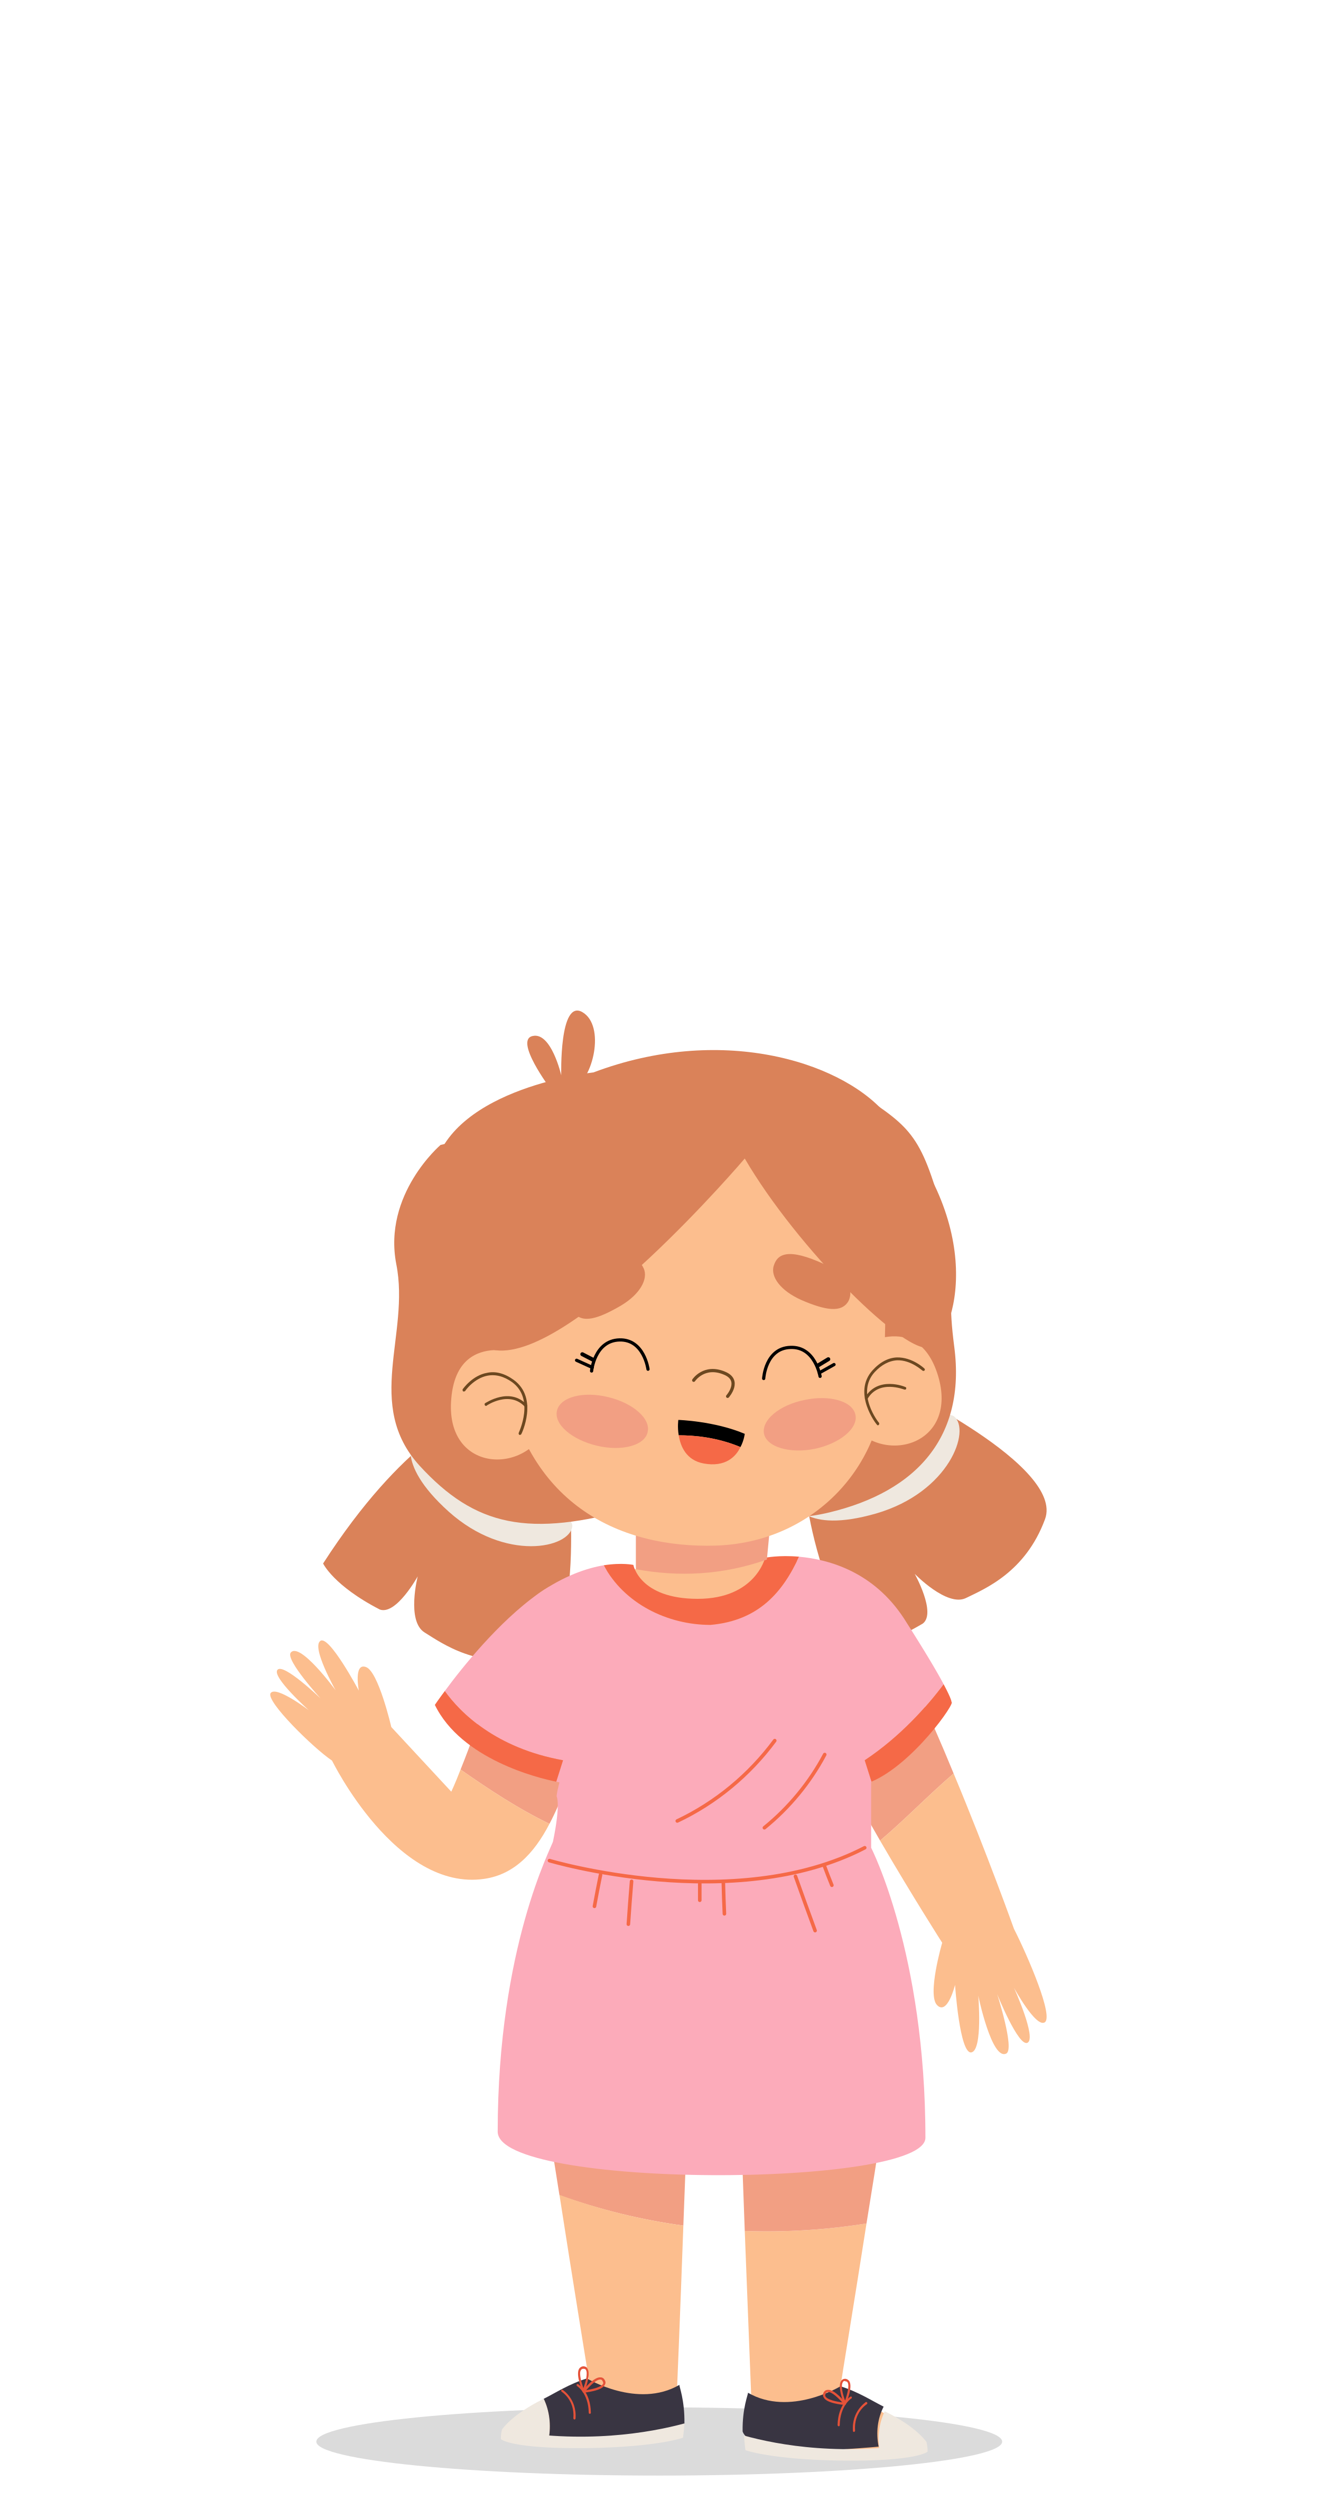 <svg version="1.2" xmlns="http://www.w3.org/2000/svg" viewBox="0 0 370 700" width="370" height="700">
	<title>3296433-ai</title>
	<style>
		.s0 { fill: #dbdbdb } 
		.s1 { fill: #f29f83 } 
		.s2 { fill: #fcbe8e } 
		.s3 { fill: #efe8df } 
		.s4 { fill: #393542 } 
		.s5 { fill: #e55239 } 
		.s6 { fill: #da8259 } 
		.s7 { fill: #fcabba } 
		.s8 { fill: #f56947 } 
		.s9 { fill: #f6a100 } 
		.s10 { fill: #6c4820 } 
		.s11 { fill: #000000 } 
		.s12 { fill: none;stroke: #000000;stroke-linecap: round;stroke-linejoin: round;stroke-width: .9 } 
		.s13 { fill: none;stroke: #000000;stroke-linecap: round;stroke-linejoin: round;stroke-width: 1.1 } 
		.s14 { fill: none;stroke: #6c4820;stroke-linecap: round;stroke-linejoin: round;stroke-width: .9 } 
		.s15 { fill: none;stroke: #f56947;stroke-linecap: round;stroke-linejoin: round } 
	</style>
	<path id="&lt;Path&gt;" class="s0" d="m184.7 693.2c-53.2 0-96.1-4.3-96.1-9.5 0-5.3 42.9-9.6 96.1-9.6 53.1 0 96 4.3 96 9.6 0 5.2-42.9 9.5-96 9.5z"/>
	<g id="feminino">
		<g id="&lt;Group&gt;">
			<path id="&lt;Path&gt;" class="s1" d="m170.3 461.3l-31.4 3.6c-2.9 12.4-7.2 23.9-9.9 30.6 8 5.6 16.2 11 24.9 15.2 6.7-12.6 10.7-31.1 16.4-49.4z"/>
			<path id="&lt;Path&gt;" class="s2" d="m129 495.5c-1.5 3.9-2.6 6.2-2.6 6.2l-16.8-18.1c0 0-3.6-15.6-7.1-16.8-3.5-1.3-2 6.6-2 6.6 0 0-8.4-15.8-10.8-13.9-2.5 1.8 4.3 13.8 4.3 13.8 0 0-10.1-13.8-12.6-10.5-1.4 2.1 8.4 12.8 8.4 12.8 0 0-10.5-10.1-12.1-8-1.6 2 8.8 11.3 8.8 11.3 0 0-9.2-7-10.7-4.8-1.5 2.2 12.1 15.5 17.2 18.9 0 0 18 36.8 42.7 33.1 8.1-1.2 13.8-6.9 18.2-15.4-8.7-4.2-16.9-9.6-24.9-15.2z"/>
			<g id="&lt;Group&gt;">
				<g id="&lt;Group&gt;">
					<g id="&lt;Group&gt;">
						<path id="&lt;Path&gt;" class="s2" d="m235.2 669.6c0.7-4.8 4.2-25.8 7.5-47-11.2 1.8-22.7 2.5-34.1 2.1 1 26 1.9 48.5 1.9 48.5-6.7 18.9 15.3 13.4 15.3 13.4 0 0 31 3.6 31.1-2.2 0.1-5.7-21.7-14.8-21.7-14.8z"/>
						<path id="&lt;Path&gt;" class="s1" d="m242.7 622.6c3.1-18.9 6-38 6.8-45.3-7.5 0.1-35.9-30.6-43.4-31-0.4 0 1.2 42.6 2.5 78.4 11.4 0.4 22.9-0.3 34.1-2.1z"/>
					</g>
					<g id="&lt;Group&gt;">
						<g id="&lt;Group&gt;">
							<path id="&lt;Path&gt;" class="s3" d="m247.8 675.2c9 4.4 11.7 8.6 11.7 8.6 0 0-0.5 1.3-13.1 2.6-0.7-3.9-0.2-7.9 1.4-11.2z"/>
							<path id="&lt;Path&gt;" class="s4" d="m209.5 670c11.7 6.8 25.9-1.8 25.9-1.8 4.9 1.5 8.9 4.1 12.1 5.7-1.7 3.3-2.2 7.3-1.4 11.2-3.3 0.3-7.3 0.6-12.4 0.9-24.7 1.5-25.7-5.2-25.7-5.2-0.1-6.6 1.6-10.4 1.5-10.8z"/>
						</g>
						<g id="&lt;Group&gt;">
							<path id="&lt;Path&gt;" class="s3" d="m208.4 682q0.1 2 0.4 4.1c0 0 7.1 2.6 26.5 2.9 21.7 0.3 24.5-2.5 24.5-2.5 0 0 0.1-1.1-0.3-2.7-23 4.2-41.4 0.9-51.1-1.8z"/>
						</g>
						<g id="&lt;Group&gt;">
							<path id="&lt;Path&gt;" class="s5" d="m239.2 681q0 0 0 0c0.2-0.1 0.3-0.2 0.3-0.4-0.4-5.1 3.2-7.3 3.3-7.4 0.1-0.1 0.2-0.3 0.1-0.4-0.1-0.2-0.2-0.2-0.4-0.2 0 0.1-4 2.5-3.6 8.1 0 0.1 0.1 0.3 0.3 0.3z"/>
						</g>
						<g id="&lt;Group&gt;">
							<path id="&lt;Path&gt;" class="s5" d="m234.9 679.4q0 0 0 0c0.2 0 0.3-0.1 0.3-0.3 0.1-5.5 3.2-7.5 3.3-7.5 0.1-0.1 0.1-0.3 0.1-0.4-0.1-0.1-0.3-0.2-0.4-0.1-0.2 0.1-3.5 2.2-3.6 8 0 0.1 0.2 0.3 0.3 0.3z"/>
						</g>
						<g id="&lt;Group&gt;">
							<path id="&lt;Compound Path&gt;" fill-rule="evenodd" class="s5" d="m236.6 673.4q-0.2 0-0.2-0.2c-0.2-0.5-1.9-5-0.8-6.5 0.2-0.3 0.5-0.6 1.2-0.6q0.7 0.1 1.1 0.7c1 1.7-0.8 5.9-1 6.4q-0.1 0.2-0.3 0.2 0 0 0 0zm-0.5-6.4c-0.7 1 0 3.6 0.6 5.2 0.5-1.5 1.3-4.1 0.7-5.1q-0.2-0.3-0.7-0.3 0-0.1 0-0.1c-0.4 0-0.6 0.2-0.6 0.3z"/>
						</g>
						<g id="&lt;Group&gt;">
							<path id="&lt;Compound Path&gt;" fill-rule="evenodd" class="s5" d="m236.6 673.4c-0.5 0-5.1-0.4-5.9-2.1-0.2-0.3-0.3-0.8 0-1.4q0.4-0.7 1.2-0.7c1.8-0.2 4.7 3.3 5 3.7q0.1 0.2 0 0.4-0.1 0.1-0.3 0.1 0 0 0 0zm-4.7-3.6q-0.4 0-0.6 0.4c-0.2 0.4-0.2 0.7-0.1 0.8 0.5 1 3.1 1.5 4.7 1.7-1-1.1-2.8-2.9-3.9-2.9q0 0-0.1 0z"/>
						</g>
					</g>
				</g>
			</g>
			<g id="&lt;Group&gt;">
				<g id="&lt;Group&gt;">
					<g id="&lt;Group&gt;">
						<path id="&lt;Path&gt;" class="s1" d="m194 542.9c-7.5 0.3-35.9 31-43.4 30.9 0.7 6.8 3.3 23.4 6.1 40.9 11.2 4 22.9 6.9 34.7 8.5 1.4-36.2 3-80.4 2.6-80.3z"/>
						<path id="&lt;Path&gt;" class="s2" d="m156.7 614.6c3.5 22.6 7.4 46.4 8.2 51.5 0 0-21.8 9.1-21.7 14.8 0.1 5.8 31.1 2.2 31.1 2.2 0 0 22 5.5 15.3-13.3 0 0 0.9-21.4 1.8-46.6-11.8-1.6-23.5-4.5-34.7-8.6z"/>
					</g>
					<g id="&lt;Group&gt;">
						<g id="&lt;Group&gt;">
							<path id="&lt;Path&gt;" class="s3" d="m152.3 671.7c-9 4.4-11.7 8.6-11.7 8.6 0 0 0.5 1.3 13.1 2.6 0.7-3.9 0.2-7.9-1.4-11.2z"/>
							<path id="&lt;Path&gt;" class="s4" d="m190.3 667.8c-11.7 6.8-25.9-1.8-25.9-1.8-4.9 1.5-8.9 4.1-12.1 5.7 1.6 3.3 2.1 7.3 1.4 11.2 3.2 0.3 7.3 0.6 12.3 0.9 24.8 1.5 25.7-5.2 25.7-5.2 0.1-6.6-1.5-10.4-1.4-10.8z"/>
						</g>
						<g id="&lt;Group&gt;">
							<path id="&lt;Path&gt;" class="s3" d="m191.7 678.6q-0.1 1.9-0.4 4c0 0-7.1 2.6-26.5 2.9-21.7 0.3-24.5-2.5-24.5-2.5 0 0-0.1-1.1 0.3-2.7 23 4.2 41.4 0.9 51.1-1.7z"/>
						</g>
						<g id="&lt;Group&gt;">
							<path id="&lt;Path&gt;" class="s5" d="m160.9 677.5q0 0 0 0c-0.2 0-0.3-0.2-0.3-0.4 0.4-5.1-3.2-7.3-3.3-7.4-0.1-0.1-0.2-0.3-0.1-0.4 0.1-0.2 0.2-0.2 0.4-0.1 0 0 4 2.5 3.6 8 0 0.1-0.1 0.3-0.3 0.3z"/>
						</g>
						<g id="&lt;Group&gt;">
							<path id="&lt;Path&gt;" class="s5" d="m165.2 675.9q0 0 0 0c-0.2 0-0.3-0.1-0.3-0.3-0.1-5.5-3.2-7.4-3.3-7.5-0.1-0.1-0.1-0.2-0.1-0.4 0.1-0.1 0.3-0.2 0.4-0.1 0.2 0.1 3.5 2.2 3.6 8 0 0.2-0.1 0.3-0.3 0.3z"/>
						</g>
						<g id="&lt;Group&gt;">
							<path id="&lt;Compound Path&gt;" fill-rule="evenodd" class="s5" d="m163.5 669.9q-0.2 0-0.3-0.2c-0.2-0.5-2-4.7-1-6.4q0.4-0.6 1.1-0.7c0.7 0 1.1 0.3 1.2 0.6 1.1 1.5-0.6 6-0.8 6.5q0 0.2-0.2 0.2 0 0 0 0zm-0.1-6.6q0 0 0 0-0.5 0-0.7 0.4c-0.6 0.9 0.2 3.5 0.7 5 0.6-1.5 1.3-4.2 0.7-5.1-0.1-0.2-0.3-0.3-0.7-0.3z"/>
						</g>
						<g id="&lt;Group&gt;">
							<path id="&lt;Compound Path&gt;" fill-rule="evenodd" class="s5" d="m163.5 670q-0.2 0-0.3-0.2-0.1-0.2 0-0.3c0.3-0.5 3.2-4 5-3.8q0.8 0 1.2 0.8c0.3 0.5 0.2 1 0 1.3-0.8 1.7-5.4 2.1-5.9 2.2q0 0 0 0zm4.6-3.7c-1.1 0-2.9 1.8-3.9 3 1.6-0.3 4.2-0.8 4.7-1.8 0.1-0.1 0.1-0.4-0.1-0.7q-0.2-0.5-0.6-0.5-0.1 0-0.1 0z"/>
						</g>
					</g>
				</g>
			</g>
			<path id="&lt;Path&gt;" class="s6" d="m131.5 396.2c0 0-18.5 6.7-41 41.6 0 0 2.9 6.2 15.9 12.9 4.6 1.6 10.6-9.3 10.6-9.3 0 0-3.2 12.5 1.9 15.7 5 3.1 14.9 10.3 30.4 7.1 15.6-3.2 9.5-55.5 9.5-55.5z"/>
			<path id="&lt;Path&gt;" class="s3" d="m116.2 401.9c0 0-6.4 7.1 9.5 21.4 15.9 14.2 33.9 10.2 34.6 4.1 0.7-6.2-44.1-25.5-44.1-25.5z"/>
			<path id="&lt;Path&gt;" class="s6" d="m225.6 404.5c0 0-4.1 19.2 13.5 56.8 0 0 6.8 0.8 19.4-6.7 3.8-3-2.3-13.9-2.3-13.9 0 0 9 9.3 14.3 6.8 5.3-2.6 16.7-7.2 22.2-22.1 5.5-14.9-42.1-37.5-42.1-37.5z"/>
			<path id="&lt;Path&gt;" class="s3" d="m222.3 420.5c0 0 2.6 9.2 23.1 3.3 20.6-6 26.6-23.4 21.8-27.2-4.8-3.8-44.9 23.9-44.9 23.9z"/>
			<path id="&lt;Path&gt;" class="s6" d="m123.4 320.6c0 0-16.2 13.8-12.4 33.4 3.9 19.7-9 39.3 6.5 56.4 15.6 17 30.5 20.3 60.3 11.8 29.8-8.6 29.8 7.2 54.5 1.3 24.6-5.9 38.2-21.3 35-46.2-3.3-25.3 3.9-10.8-2.6-35.1-6.5-24.2-9.1-26.2-24-36-14.9-9.8-117.3 14.4-117.3 14.4z"/>
			<path id="&lt;Path&gt;" class="s2" d="m254.4 461.8c-14.3-22.4-33.8-26.9-39.6-25.1-6.5 2.1-36.7 2.7-36.7 2.7 0 0-21.1-1.4-31 10.3-1.2 1.4-2.7 3.3-4.4 5.7 37.9 1.6 74.2 9.9 111.7 6.4z"/>
			<path id="&lt;Path&gt;" class="s2" d="m250.9 517.4c-0.1-2.3-0.1-3.6-0.1-3.6 0 0-0.6 1.6 0.1 3.6z"/>
			<path id="&lt;Path&gt;" class="s1" d="m256.3 472c-20-42-34.8-8.1-34.5-7 3.4 12.3 14.7 33.1 24.7 50.4 7.1-6 13.6-12.8 20.6-18.8-3.4-8.3-7.1-16.8-10.8-24.6z"/>
			<path id="&lt;Path&gt;" class="s2" d="m284 540.1c0 0-7.5-21-16.9-43.5-7 6-13.5 12.8-20.6 18.8 9.2 15.8 17.4 28.6 17.4 28.6 0 0-4.3 14.7-1.4 17.5 2.9 2.9 5-5.7 5-5.7 0 0 1.3 19.6 4.6 18.9 3.2-0.7 1.9-15.9 1.9-15.9 0 0 3.8 18.4 7.9 16.2 2.3-1.4-2.6-16.6-2.6-16.6 0 0 6 14.9 8.5 13.6 2.6-1.3-3.8-15.4-3.8-15.4 0 0 6.1 11.2 8.6 9.7 2.6-1.6-4.7-18.5-8.6-26.2z"/>
			<g id="&lt;Group&gt;">
				<path id="&lt;Path&gt;" class="s7" d="m264.3 471.6c-1.8-3.4-5.1-9-11.1-18.4-8.5-13-20.8-16.5-29.4-17.3-4.5 9.8-11.2 17.9-24.8 19.1-12.1 0-24.2-6-29.9-16.7-4.7 0.8-11.1 2.9-18.4 8-11.1 7.9-21.4 20.8-26.1 27.2 4.3 6 14.2 16 33.1 19.4l-1.9 6q0.6 0.1 0.9 0.2c-0.4 1.5-0.7 2.8-0.8 3.9 0 0 1.2 1.9-1 12.6-0.3 1.5-15.5 29.5-15.5 81.3 0 16.1 119.8 15.8 119.8 1.7 0-51.7-15.2-81.2-15.2-81.2v-18.4q0 0 0.1-0.1l-1.9-6c10.1-6.7 17.7-15.4 22.1-21.3z"/>
				<path id="&lt;Path&gt;" class="s8" d="m124.6 473.5c-1.8 2.4-2.8 3.9-2.8 3.9 7.4 15.2 28.9 20.5 34 21.5l1.9-6c-18.9-3.4-28.8-13.4-33.1-19.4z"/>
				<path id="&lt;Path&gt;" class="s8" d="m266.5 476.6c0 0 0.2-0.5-2.2-5-4.4 5.9-12 14.6-22.1 21.3l1.9 6c11.7-5 23.7-22.3 22.4-22.3z"/>
			</g>
			<path id="&lt;Path&gt;" class="s8" d="m199 455c13.6-1.2 20.3-9.3 24.8-19.1-5.6-0.5-9.5 0.3-9.5 0.3 0 0-2.7 11.5-18.9 11.5-16.3 0-18-9.5-18-9.5 0 0-3.1-0.7-8.3 0.1 5.7 10.7 17.8 16.7 29.9 16.7z"/>
			<path id="&lt;Path&gt;" class="s1" d="m178.1 439.4v-23.6l38.6 0.8-1.9 20.1c-12.5 4.4-24.8 4.9-36.7 2.7z"/>
			<g id="&lt;Group&gt;">
				<g id="&lt;Group&gt;">
					<g id="&lt;Group&gt;">
						<g id="&lt;Group&gt;">
							<path id="&lt;Path&gt;" class="s2" d="m248.2 336.8c0 0 0.2 23.5-0.7 51.3-0.8 22.5-19.6 43.9-47.2 44.7-25.8 0.7-52.3-10.7-59-47.2-6.8-36.5 0-65.9 33.1-72.8 33.2-6.9 66-4.3 73.8 24z"/>
							<g id="&lt;Group&gt;">
								<path id="&lt;Path&gt;" class="s9" d="m210.4 327.7q-0.2-0.3-0.2-0.3 0 0 0.2 0.3z"/>
							</g>
							<path id="&lt;Path&gt;" class="s2" d="m152.5 400.9l-5.3-21.4c0 0-19.1-7.7-20.8 12.1-1.8 19.9 19.1 21.6 26.1 9.3z"/>
							<path id="&lt;Path&gt;" class="s6" d="m160.8 367.6c0 0-4.2-5.2 5.3-11.1 9.6-6 12.8-4.5 14.2-1.3 1.3 2.9-1 7.2-6.4 10.4-6.5 3.8-10.8 5-13.1 2z"/>
							<path id="&lt;Path&gt;" class="s6" d="m237.6 364.4c0 0 3.5-5.7-6.7-10.4-10.2-4.7-13.2-2.9-14.2 0.5-0.9 3 1.9 6.9 7.7 9.5 6.9 3 11.3 3.6 13.2 0.4z"/>
							<g id="&lt;Group&gt;">
								<path id="&lt;Path&gt;" class="s10" d="m145.6 401.8q-0.1 0-0.1 0c-0.2-0.1-0.3-0.4-0.2-0.6 0-0.1 4.6-9.5-1.9-14.2q-3.4-2.4-6.8-1.8c-3.8 0.7-6.3 4.2-6.3 4.3-0.1 0.1-0.4 0.2-0.6 0.1-0.1-0.1-0.2-0.4-0.1-0.6 0.1-0.1 2.7-3.9 6.9-4.6 2.4-0.5 4.9 0.2 7.4 2 7 5.1 2.2 15.1 2.1 15.2-0.1 0.1-0.2 0.2-0.4 0.2z"/>
							</g>
							<g id="&lt;Group&gt;">
								<path id="&lt;Path&gt;" class="s10" d="m136.1 393.7q-0.2-0.1-0.3-0.2c-0.1-0.2-0.1-0.5 0.1-0.6 0.1 0 6.9-4.7 11.7 0.5 0.1 0.1 0.1 0.4 0 0.6-0.2 0.1-0.4 0.1-0.6-0.1-4.3-4.6-10.6-0.4-10.7-0.3q-0.1 0.1-0.2 0.1z"/>
							</g>
							<g id="&lt;Group&gt;">
								<path id="&lt;Path&gt;" class="s11" d="m207.4 405.2c1-1.9 1.2-3.7 1.2-3.7-8.5-3.6-18.6-3.9-18.6-3.9 0 0-0.3 1.9 0.1 4.3 4.2 0 10.6 0.5 17.3 3.3z"/>
								<path id="&lt;Path&gt;" class="s8" d="m190.1 401.9c0.5 3.1 2.1 7 7 7.9 6.1 1.1 9-1.9 10.3-4.6-6.7-2.8-13.1-3.3-17.3-3.3z"/>
							</g>
							<path id="&lt;Path&gt;" class="s2" d="m239.1 399.6l0.6-21.9c0 0 17.1-11.6 23 7.4 5.8 19-14.2 25.1-23.6 14.5z"/>
							<g id="&lt;Group&gt;">
								<path id="&lt;Path&gt;" class="s10" d="m246 399.1q0 0 0.1-0.1c0.2-0.1 0.2-0.4 0.1-0.6-0.1 0-6.6-8.3-1.2-14.2q2.9-3.1 6.3-3.3c3.9-0.1 7 2.9 7.1 2.9 0.1 0.1 0.4 0.1 0.5 0 0.2-0.2 0.2-0.4 0-0.6-0.1-0.1-3.4-3.2-7.7-3.1-2.4 0.1-4.7 1.3-6.8 3.6-5.8 6.4 1.1 15.2 1.2 15.2 0.1 0.2 0.2 0.2 0.4 0.2z"/>
							</g>
							<g id="&lt;Group&gt;">
								<path id="&lt;Path&gt;" class="s10" d="m253.6 389.1q0.1 0 0.2-0.2c0.1-0.2 0-0.5-0.2-0.5-0.1-0.1-7.7-3.2-11.3 2.9-0.1 0.2-0.1 0.4 0.1 0.5 0.2 0.1 0.4 0.1 0.6-0.1 3.2-5.5 10.2-2.6 10.3-2.6q0.1 0 0.3 0z"/>
							</g>
							<path id="&lt;Path&gt;" class="s1" d="m181.4 401c-0.8 3.8-7.3 5.5-14.3 3.8-7-1.7-12-6-11.1-9.8 0.9-3.8 7.3-5.5 14.3-3.8 7.1 1.7 12 6.1 11.1 9.8z"/>
							<path id="&lt;Path&gt;" class="s1" d="m214 401.5c0.8 3.7 7.2 5.6 14.2 4.2 7.1-1.5 12.2-5.8 11.4-9.5-0.7-3.8-7.1-5.7-14.2-4.2-7.1 1.4-12.2 5.7-11.4 9.5z"/>
						</g>
					</g>
				</g>
				<g id="&lt;Group&gt;">
					<path id="&lt;Path&gt;" class="s12" d="m165.7 383.9c0 0 0.8-8.5 7.8-8.7 6.9-0.2 8 8.2 8 8.2"/>
					<path id="&lt;Path&gt;" class="s12" d="m165.9 382.9l-4.4-2"/>
					<path id="&lt;Path&gt;" class="s13" d="m166 380.7l-2.9-1.5"/>
				</g>
				<g id="&lt;Group&gt;">
					<path id="&lt;Path&gt;" class="s12" d="m229.7 385.4c0 0-1.4-8.4-8.3-8.1-7 0.2-7.5 8.7-7.5 8.7"/>
					<path id="&lt;Path&gt;" class="s12" d="m229.5 384.4l4.1-2.3"/>
					<path id="&lt;Path&gt;" class="s13" d="m229.2 382.3l2.8-1.7"/>
				</g>
				<path id="&lt;Path&gt;" class="s14" d="m203.8 391c0 0 4-4.5-0.9-6.5-5.7-2.4-8.6 2-8.6 2"/>
			</g>
			<path id="&lt;Path&gt;" class="s6" d="m166.2 300.3c0 0-39.1 4.2-44.6 26.8-5.5 22.5 3.9 49.3 17.3 51 21.8 2.6 69.7-53.7 69.7-53.7 14.5 24.9 45.6 56 52.2 52.8 6.5-3.2 16.5-33.6-13.4-66.1-12.8-14-45.6-24.2-81.2-10.8z"/>
			<path id="&lt;Path&gt;" class="s6" d="m154.2 304.9c0 0-10.3-13.7-5-14.8 5.2-1.2 8 11 8 11 0 0-0.6-21.4 5.9-17.7 6.6 3.8 3 19.1-2.7 21.6"/>
			<path id="&lt;Path&gt;" class="s15" d="m153.9 521c0 0 51.6 15.4 88.3-3.6"/>
			<path id="&lt;Path&gt;" class="s15" d="m168.2 525q-0.9 4.4-1.7 8.8"/>
			<path id="&lt;Path&gt;" class="s15" d="m196 527.5q0 2.3 0 4.6"/>
			<path id="&lt;Path&gt;" class="s15" d="m222.8 525.4q2.7 7.6 5.5 15.2"/>
			<path id="&lt;Path&gt;" class="s15" d="m230.9 522.5q1 2.7 2.1 5.4"/>
			<path id="&lt;Path&gt;" class="s15" d="m202.6 527.1q0.1 4.4 0.3 8.8"/>
			<path id="&lt;Path&gt;" class="s15" d="m176.9 526.8q-0.5 6-0.9 12"/>
			<path id="&lt;Path&gt;" class="s15" d="m189.7 509.9c10.8-5.1 20.2-12.9 27.3-22.5"/>
			<path id="&lt;Path&gt;" class="s15" d="m214.1 511.8c6.9-5.6 12.7-12.6 16.9-20.5"/>
		</g>
	</g>
</svg>